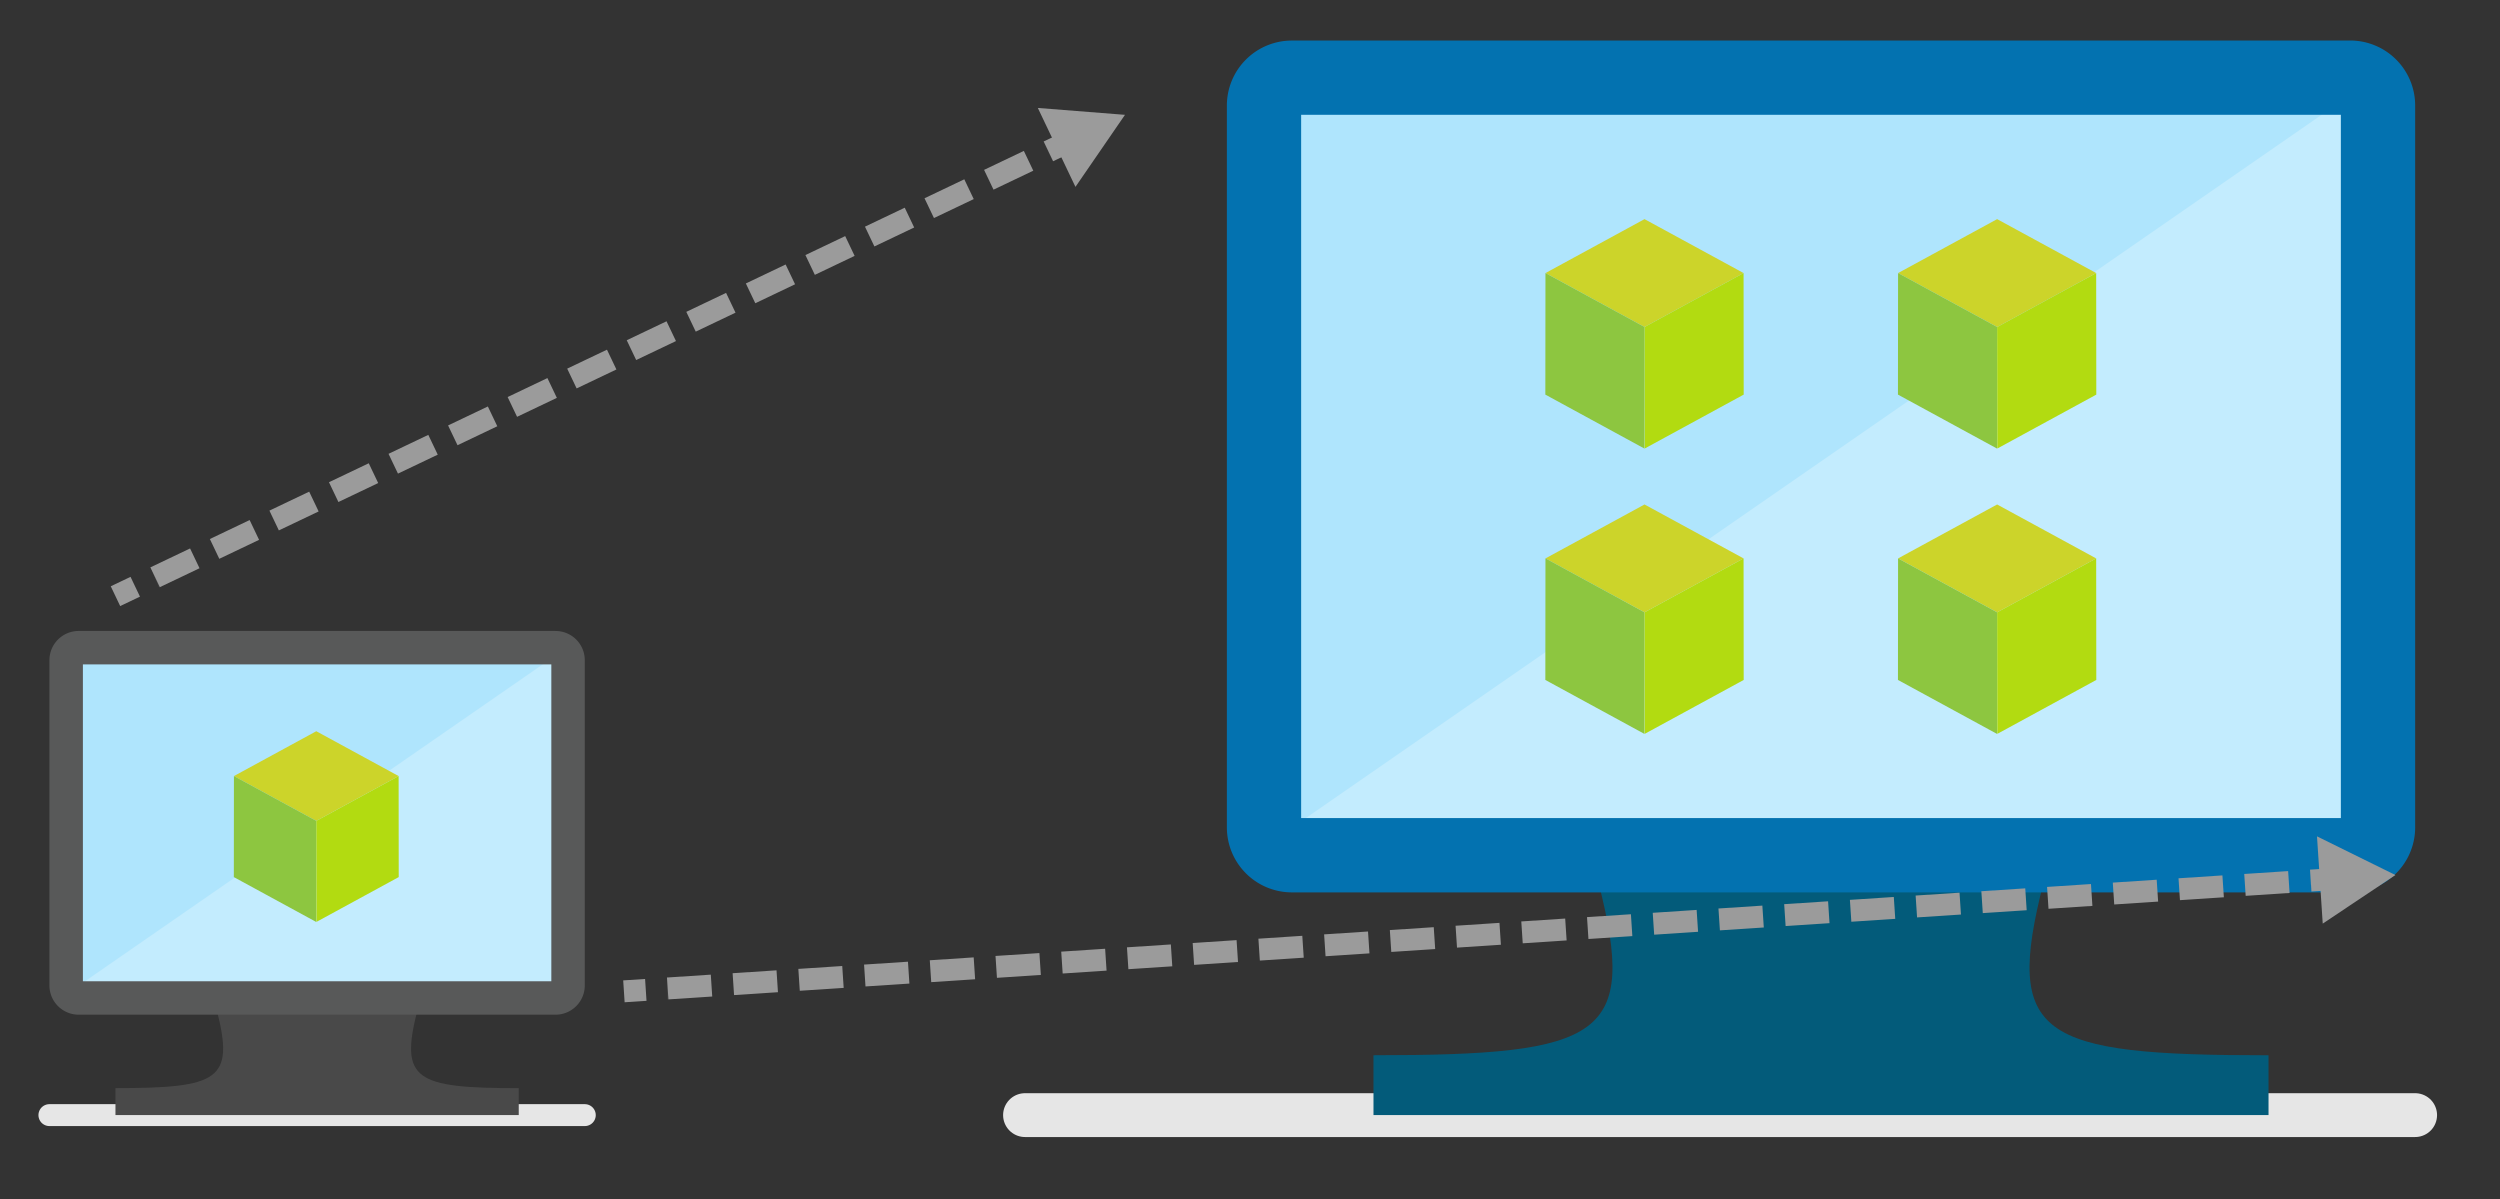 <svg xmlns="http://www.w3.org/2000/svg" viewBox="0 0 307.603 147.566">
    <rect x="0" y="0" width="307.603" height="147.566" fill="#333333" stroke="none"/>
    <path fill="none" stroke="#e6e6e6" stroke-linecap="round" stroke-miterlimit="10" stroke-width="5.395" d="M126.12 137.205h171.04"/>
    <path fill="none" stroke="#e6e6e6" stroke-linecap="round" stroke-miterlimit="10" stroke-width="2.697" d="M6.079 137.205h65.875"/>
    <path fill="#afe5fd" d="M156.698 10.446h134.269v92.956H156.698z"/>
    <path fill="#fff" opacity=".25" d="M290.967 10.446v92.956H156.698"/>
    <path d="M251.422 108.65c-4.8 18.892-.641 21.193 27.7 21.193v7.357H168.995v-7.362c28.341 0 32.5-2.3 27.7-21.193z" fill="#035b7a"/>
    <path d="M288.022 14.129v86.525H160.094V14.129h127.928m1.143-9.138H158.951a7.994 7.994 0 00-7.995 8V101.8a8 8 0 007.995 8h130.214a8 8 0 008-8V12.986a7.994 7.994 0 00-8-8z" fill="#0372b0"/>
    <path fill="#afe5fd" d="M8.666 80.092h60.497v41.883H8.666z"/>
    <path fill="#fff" opacity=".25" d="M69.163 80.092v41.882H8.666"/>
    <path d="M51.346 124.339c-2.163 8.512-.289 9.549 12.48 9.549v3.312H14.207v-3.317c12.769 0 14.643-1.037 12.48-9.549z" fill="#494949"/>
    <path d="M67.836 81.751v38.985H10.2V81.751h57.64m.515-4.117H9.682a3.6 3.6 0 00-3.6 3.6v40.015a3.6 3.6 0 003.6 3.6h58.67a3.6 3.6 0 003.6-3.6V81.236a3.6 3.6 0 00-3.6-3.6z" fill="#585959"/>
    <path fill="none" stroke="#9b9b9b" stroke-miterlimit="10" stroke-width="2.697" d="M14.207 73.353l2.435-1.16"/>
    <path fill="none" stroke="#9b9b9b" stroke-miterlimit="10" stroke-width="2.697" stroke-dasharray="0.01 0" d="M19.075 71.032l.009-.004"/>
    <path fill="none" stroke="#9b9b9b" stroke-miterlimit="10" stroke-width="2.697" stroke-dasharray="5.412 2.696 0.01 0" d="M19.084 71.028l109.912-52.406"/>
    <path fill="none" stroke="#9b9b9b" stroke-miterlimit="10" stroke-width="2.697" d="M128.996 18.622l2.435-1.161"/>
    <path fill="#9b9b9b" d="M132.325 22.994l6.094-8.865-10.724-.846 4.63 9.711z"/>
    <path fill="#ccd42a" d="M214.53 33.598l-12.187 6.638-12.187-6.638 12.187-6.636 12.187 6.636z"/>
    <path fill="#8dc640" d="M202.327 55.19l.016-14.954-12.187-6.638-.015 14.955 12.186 6.637z"/>
    <path fill="#b2db11" d="M202.359 55.19l-.016-14.954 12.188-6.638.015 14.955-12.187 6.637z"/>
    <path fill="#ccd42a" d="M257.915 33.598l-12.186 6.638-12.188-6.638 12.188-6.636 12.186 6.636z"/>
    <path fill="#8dc640" d="M245.713 55.19l.016-14.954-12.188-6.638-.015 14.955 12.187 6.637z"/>
    <path fill="#b2db11" d="M245.745 55.19l-.017-14.954 12.188-6.638.015 14.955-12.186 6.637z"/>
    <path fill="#ccd42a" d="M214.53 68.707l-12.187 6.637-12.187-6.637 12.187-6.636 12.187 6.636z"/>
    <path fill="#8dc640" d="M202.327 90.299l.016-14.955-12.187-6.637-.015 14.955 12.186 6.637z"/>
    <path fill="#b2db11" d="M202.359 90.299l-.016-14.955 12.188-6.637.015 14.955-12.187 6.637z"/>
    <path fill="#ccd42a" d="M257.915 68.707l-12.186 6.637-12.188-6.637 12.188-6.636 12.186 6.636z"/>
    <path fill="#8dc640" d="M245.713 90.299l.016-14.955-12.188-6.637-.015 14.955 12.187 6.637z"/>
    <path fill="#b2db11" d="M245.745 90.299l-.017-14.955 12.188-6.637.015 14.955-12.186 6.637z"/>
    <path fill="#ccd42a" d="M49.046 95.487l-10.131 5.517-10.132-5.517 10.132-5.517 10.131 5.517z"/>
    <path fill="#8dc640" d="M38.901 113.436l.014-12.432-10.132-5.517-.012 12.432 10.13 5.517z"/>
    <path fill="#b2db11" d="M38.928 113.436l-.013-12.432 10.132-5.517.012 12.432-10.131 5.517z"/>
    <path fill="none" stroke="#9b9b9b" stroke-miterlimit="10" stroke-width="2.697" d="M76.767 121.974l2.692-.176"/>
    <path fill="none" stroke="#9b9b9b" stroke-miterlimit="10" stroke-width="2.697" stroke-dasharray="0.01 0" d="M82.144 121.621h.01"/>
    <path fill="none" stroke="#9b9b9b" stroke-miterlimit="10" stroke-width="2.697" stroke-dasharray="5.403 2.691 0.01 0" d="M82.154 121.621l202.164-13.272"/>
    <path fill="none" stroke="#9b9b9b" stroke-miterlimit="10" stroke-width="2.697" d="M284.318 108.349l2.691-.177"/>
    <path fill="#9b9b9b" d="M285.791 113.644l8.944-5.979-9.649-4.758.705 10.737z"/>
</svg>
